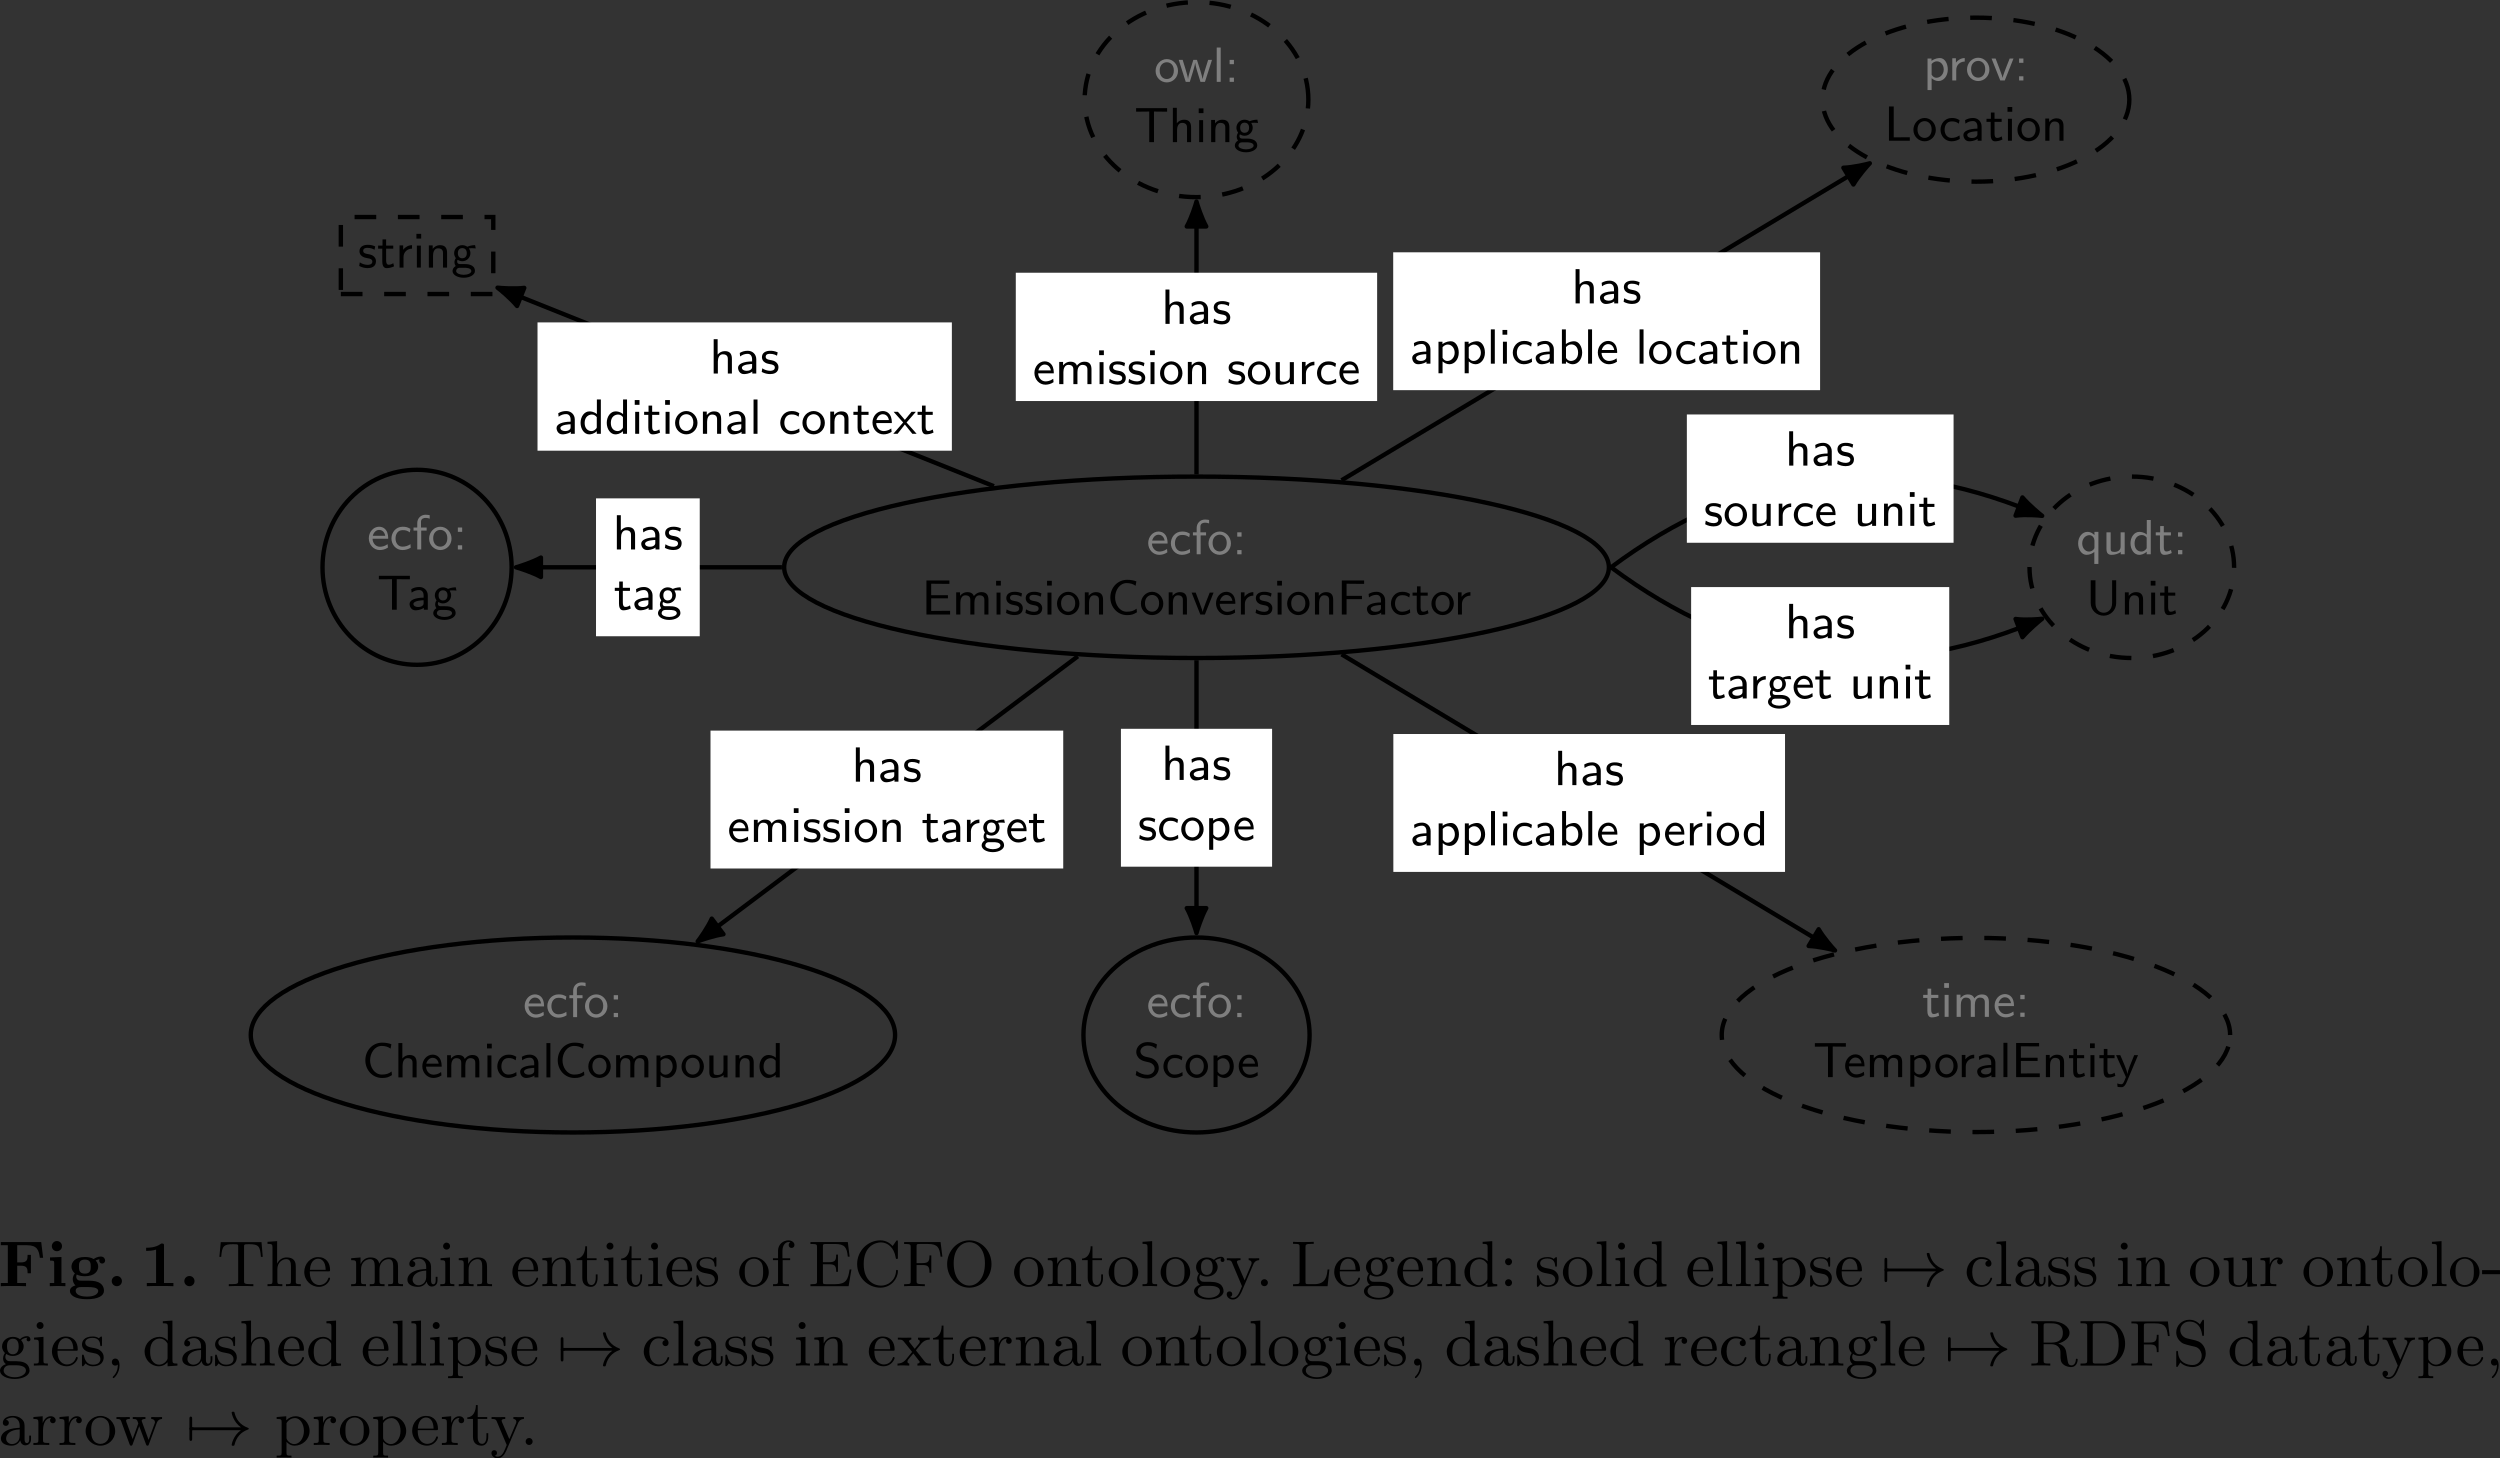 <?xml version="1.0" encoding="UTF-8"?>
<svg width="345.05pt" height="201.28pt" version="1.1" viewBox="0 0 345.05 201.28" xmlns="http://www.w3.org/2000/svg" xmlns:xlink="http://www.w3.org/1999/xlink">
 <rect x="0" y="0" width="345.05" height="201.28" fill="#333333" stroke="none"/>
 <defs>
  <g id="aq">
   <path d="m1.766-0.484c0-0.266-0.219-0.484-0.484-0.484-0.281 0-0.484 0.219-0.484 0.484s0.203 0.484 0.484 0.484c0.266 0 0.484-0.219 0.484-0.484z"/>
  </g>
  <g id="q">
   <path d="m3.062-0.641c0.047 0.375 0.312 0.688 0.703 0.688 0.219 0 0.781-0.125 0.781-0.844v-0.5h-0.25v0.484c0 0.109 0 0.547-0.328 0.547-0.312 0-0.312-0.422-0.312-0.562v-1.578c0-0.516 0-0.812-0.406-1.188-0.328-0.297-0.766-0.422-1.219-0.422-0.75 0-1.375 0.375-1.375 0.953 0 0.266 0.188 0.422 0.422 0.422s0.406-0.172 0.406-0.406c0-0.391-0.391-0.438-0.406-0.438 0.25-0.234 0.688-0.312 0.938-0.312 0.453 0 0.969 0.344 0.969 1.141v0.281c-0.484 0.031-1.156 0.062-1.75 0.359-0.656 0.312-0.844 0.781-0.844 1.141 0 0.734 0.859 0.969 1.469 0.969 0.734 0 1.078-0.484 1.203-0.734zm-0.078-0.625c0 0.875-0.672 1.141-1.062 1.141-0.422 0-0.812-0.312-0.812-0.75 0-0.594 0.5-1.219 1.875-1.281z"/>
  </g>
  <g id="w">
   <path d="m1.594-2.047c0-0.375 0.094-1.688 1.125-1.688-0.016 0.016-0.156 0.125-0.156 0.328 0 0.25 0.188 0.406 0.391 0.406 0.188 0 0.391-0.141 0.391-0.406 0-0.281-0.266-0.562-0.672-0.562-0.531 0-0.906 0.375-1.125 0.938v-0.938l-1.281 0.109v0.266c0.609 0 0.688 0.062 0.688 0.516v2.391c0 0.406-0.094 0.406-0.688 0.406v0.281c0.484-0.016 0.594-0.031 1.047-0.031 0.359 0 0.578 0.016 1.141 0.031v-0.281h-0.172c-0.656 0-0.688-0.094-0.688-0.422z"/>
  </g>
  <g id="j">
   <path d="m4.344-1.906c0-1.172-0.938-2.109-2.031-2.109-1.141 0-2.047 0.953-2.047 2.109 0 1.109 0.922 2 2.031 2 1.141 0 2.047-0.906 2.047-2zm-2.031 1.75c-0.453 0-0.828-0.219-1.031-0.562-0.234-0.391-0.25-0.859-0.25-1.266 0-0.344 0-0.844 0.219-1.219 0.281-0.453 0.719-0.594 1.047-0.594 0.516 0 0.875 0.297 1.062 0.594 0.203 0.375 0.203 0.828 0.203 1.219 0 0.328 0 0.844-0.219 1.234-0.25 0.422-0.656 0.594-1.031 0.594z"/>
  </g>
  <g id="p">
   <path d="m1.656-3.969-1.297 0.109v0.266c0.578 0 0.656 0.062 0.656 0.5v2.406c0 0.406-0.094 0.406-0.688 0.406v0.281c0.391-0.016 0.594-0.031 0.984-0.031 0.141 0 0.516 0 0.953 0.031v-0.281c-0.578 0-0.609-0.047-0.609-0.391zm0.016-1.562c0-0.266-0.203-0.484-0.484-0.484-0.266 0-0.484 0.234-0.484 0.484 0 0.266 0.219 0.484 0.484 0.484 0.281 0 0.484-0.203 0.484-0.484z"/>
  </g>
  <g id="al">
   <path d="m3.266-3.531c-0.188 0.047-0.375 0.172-0.375 0.422 0 0.234 0.188 0.422 0.422 0.422s0.422-0.156 0.422-0.438c0-0.547-0.625-0.891-1.422-0.891-1.141 0-2 0.953-2 2.078 0 1.156 0.922 2.031 1.984 2.031 1.25 0 1.531-1.078 1.531-1.156 0-0.109-0.094-0.109-0.125-0.109-0.094 0-0.094 0.016-0.156 0.172-0.203 0.609-0.703 0.844-1.156 0.844-0.578 0-1.312-0.469-1.312-1.797 0-1.391 0.719-1.812 1.25-1.812 0.125 0 0.609 0.016 0.938 0.234z"/>
  </g>
  <g id="g">
   <path d="m3.594-2.047c0.188 0 0.234 0 0.234-0.203 0-0.922-0.5-1.766-1.656-1.766-1.062 0-1.906 0.938-1.906 2.047 0 1.172 0.938 2.062 2.031 2.062s1.531-0.953 1.531-1.156c0-0.062-0.047-0.125-0.125-0.125-0.094 0-0.109 0.062-0.125 0.109-0.297 0.906-1.109 0.922-1.234 0.922-0.438 0-0.797-0.234-1-0.547-0.297-0.438-0.312-0.969-0.312-1.344zm-2.547-0.219c0.078-1.391 0.875-1.531 1.125-1.531 0.5 0 1.031 0.375 1.047 1.531z"/>
  </g>
  <g id="s">
   <path d="m2.922-3.594v-0.266h-1.312v-1.656h-0.25c0 0.75-0.312 1.672-1.188 1.703v0.219h0.781v2.484c0 1 0.719 1.203 1.203 1.203 0.594 0 0.906-0.562 0.906-1.203v-0.516h-0.25v0.484c0 0.672-0.281 0.984-0.594 0.984-0.609 0-0.609-0.781-0.609-0.953v-2.484z"/>
  </g>
  <g id="l">
   <path d="m1.656-6.219-1.328 0.094v0.281c0.609 0 0.688 0.062 0.688 0.5v4.656c0 0.406-0.094 0.406-0.688 0.406v0.281c0.422-0.016 0.594-0.031 1-0.031 0.422 0 0.578 0.016 1.016 0.031v-0.281c-0.594 0-0.688 0-0.688-0.406z"/>
  </g>
  <g id="bs">
   <path d="m6.141-6.078h-5.625l-0.188 2.031h0.25c0.125-1.484 0.312-1.75 1.656-1.75 0.172 0 0.422 0 0.516 0.016 0.172 0.047 0.172 0.125 0.172 0.359v4.703c0 0.312 0 0.438-0.938 0.438h-0.359v0.281c0.328-0.031 1.312-0.031 1.703-0.031s1.375 0 1.688 0.031v-0.281h-0.344c-0.938 0-0.938-0.125-0.938-0.438v-4.703c0-0.234 0-0.312 0.188-0.359 0.094-0.016 0.328-0.016 0.484-0.016 1.359 0 1.531 0.266 1.656 1.75h0.25z"/>
  </g>
  <g id="ak">
   <path d="m1.641-6.219-1.328 0.094v0.281c0.609 0 0.688 0.062 0.688 0.5v4.656c0 0.406-0.094 0.406-0.688 0.406v0.281c0.422-0.016 0.594-0.031 1.031-0.031 0.422 0 0.547 0.016 1.016 0.031v-0.281c-0.594 0-0.688 0-0.688-0.406v-1.641c0-0.953 0.672-1.406 1.234-1.406 0.531 0 0.641 0.438 0.641 0.969v2.078c0 0.406-0.094 0.406-0.688 0.406v0.281c0.422-0.016 0.594-0.031 1.031-0.031 0.422 0 0.547 0.016 1.016 0.031v-0.281c-0.453 0-0.688 0-0.688-0.281v-1.719c0-0.734 0-1-0.25-1.312-0.203-0.25-0.547-0.375-1-0.375-0.594 0-1.047 0.312-1.312 0.828h-0.016z"/>
  </g>
  <g id="br">
   <path d="m1.672-2.328c0-0.969 0.703-1.406 1.234-1.406 0.5 0 0.656 0.344 0.656 0.969v2.078c0 0.406-0.094 0.406-0.688 0.406v0.281c0.422-0.016 0.594-0.031 1.016-0.031 0.438 0 0.547 0.016 1.031 0.031v-0.281c-0.594 0-0.703 0-0.703-0.406v-1.641c0-0.969 0.703-1.406 1.25-1.406 0.484 0 0.641 0.344 0.641 0.969v2.078c0 0.406-0.094 0.406-0.688 0.406v0.281c0.422-0.016 0.594-0.031 1.031-0.031 0.422 0 0.547 0.016 1.016 0.031v-0.281c-0.453 0-0.672 0-0.688-0.281v-1.719c0-0.781 0-1.031-0.297-1.359-0.188-0.219-0.547-0.328-0.953-0.328-0.656 0-1.094 0.375-1.344 0.859-0.109-0.531-0.469-0.859-1.219-0.859-0.719 0-1.156 0.469-1.344 0.891h-0.016v-0.891l-1.297 0.109v0.266c0.609 0 0.688 0.062 0.688 0.516v2.391c0 0.406-0.094 0.406-0.688 0.406v0.281c0.422-0.016 0.594-0.031 1.031-0.031 0.422 0 0.547 0.016 1.016 0.031v-0.281c-0.594 0-0.688 0-0.688-0.406z"/>
  </g>
  <g id="r">
   <path d="m1.672-2.328c0-0.953 0.672-1.406 1.234-1.406 0.531 0 0.641 0.438 0.641 0.969v2.078c0 0.406-0.094 0.406-0.688 0.406v0.281c0.422-0.016 0.594-0.031 1.031-0.031 0.422 0 0.547 0.016 1.016 0.031v-0.281c-0.453 0-0.688 0-0.688-0.281v-1.719c0-0.734 0-1-0.25-1.312-0.203-0.25-0.547-0.375-1-0.375-0.828 0-1.219 0.625-1.344 0.875h-0.016v-0.875l-1.297 0.109v0.266c0.609 0 0.688 0.062 0.688 0.516v2.391c0 0.406-0.094 0.406-0.688 0.406v0.281c0.422-0.016 0.594-0.031 1.031-0.031 0.422 0 0.547 0.016 1.016 0.031v-0.281c-0.594 0-0.688 0-0.688-0.406z"/>
  </g>
  <g id="k">
   <path d="m3.078-3.781c0-0.156 0-0.234-0.094-0.234-0.047 0-0.062 0-0.188 0.109-0.016 0.016-0.094 0.094-0.156 0.141-0.266-0.203-0.547-0.25-0.859-0.25-1.188 0-1.469 0.656-1.469 1.109 0 0.281 0.125 0.516 0.328 0.719 0.297 0.281 0.641 0.344 1.094 0.422 0.469 0.094 0.609 0.109 0.812 0.266 0.094 0.078 0.312 0.25 0.312 0.578 0 0.797-0.906 0.797-1.031 0.797-0.906 0-1.141-0.766-1.25-1.25-0.031-0.094-0.047-0.141-0.141-0.141-0.125 0-0.125 0.078-0.125 0.234v1.141c0 0.156 0 0.234 0.094 0.234 0.062 0 0.062 0 0.234-0.172 0.031-0.062 0.125-0.172 0.172-0.219 0.375 0.375 0.797 0.391 1.016 0.391 1.109 0 1.484-0.641 1.484-1.234 0-0.406-0.172-0.656-0.375-0.859-0.297-0.297-0.625-0.359-1.281-0.484-0.234-0.047-0.891-0.156-0.891-0.672 0-0.281 0.203-0.672 1.016-0.672 0.969 0 1.031 0.75 1.047 0.969 0.016 0.109 0.016 0.172 0.125 0.172 0.125 0 0.125-0.062 0.125-0.234z"/>
  </g>
  <g id="bq">
   <path d="m2.688-3.594v-0.266h-1.062v-1.016c0-0.812 0.438-1.219 0.828-1.219 0.078 0 0.172 0.016 0.266 0.047-0.094 0.031-0.234 0.141-0.234 0.375s0.172 0.391 0.391 0.391c0.25 0 0.406-0.172 0.406-0.406 0-0.344-0.344-0.641-0.828-0.641-0.703 0-1.438 0.531-1.438 1.438v1.031h-0.703v0.266h0.703v2.906c0 0.406-0.094 0.406-0.688 0.406v0.281c0.469-0.016 0.594-0.031 1.047-0.031 0.359 0 0.578 0.016 1.141 0.031v-0.281h-0.188c-0.656 0-0.672-0.094-0.672-0.422v-2.891z"/>
  </g>
  <g id="bp">
   <path d="m5.5-6.094h-5.156v0.266h0.203c0.688 0 0.703 0.109 0.703 0.438v4.688c0 0.328-0.016 0.422-0.703 0.422h-0.203v0.281h5.266l0.391-2.312h-0.25c-0.219 1.391-0.453 2.031-1.984 2.031h-1.266c-0.422 0-0.438-0.062-0.438-0.359v-2.391h0.828c0.891 0 1 0.281 1 1.047h0.25v-2.375h-0.25c0 0.766-0.109 1.047-1 1.047h-0.828v-2.141c0-0.312 0.016-0.375 0.438-0.375h1.203c1.406 0 1.656 0.484 1.797 1.75h0.25z"/>
  </g>
  <g id="bo">
   <path d="m5.422-5.547c-0.281-0.281-0.797-0.781-1.703-0.781-1.734 0-3.203 1.453-3.203 3.266 0 1.844 1.484 3.266 3.203 3.266 1.484 0 2.422-1.234 2.422-2.281 0-0.094 0-0.172-0.125-0.172s-0.125 0.062-0.125 0.141c-0.078 1.359-1.156 2.031-2.078 2.031-0.766 0-2.391-0.484-2.391-2.984s1.641-2.984 2.375-2.984c0.891 0 1.828 0.672 2.047 2.125 0.016 0.125 0.031 0.156 0.141 0.156 0.156 0 0.156-0.031 0.156-0.219v-2.109c0-0.156 0-0.234-0.109-0.234-0.062 0-0.094 0.031-0.141 0.109z"/>
  </g>
  <g id="ar">
   <path d="m5.375-6.094h-5.031v0.266h0.203c0.688 0 0.703 0.109 0.703 0.438v4.688c0 0.328-0.016 0.422-0.703 0.422h-0.203v0.281c0.406-0.031 0.953-0.031 1.375-0.031 0.359 0 1.172 0 1.484 0.031v-0.281h-0.281c-0.828 0-0.859-0.109-0.859-0.438v-2.203h0.812c0.859 0 0.969 0.297 0.969 1.062h0.25v-2.391h-0.25c0 0.766-0.109 1.062-0.969 1.062h-0.812v-2.266c0-0.312 0.016-0.375 0.438-0.375h1.125c1.375 0 1.609 0.516 1.75 1.75h0.25z"/>
  </g>
  <g id="bn">
   <path d="m6.641-3.047c0-1.828-1.391-3.281-3.062-3.281s-3.062 1.469-3.062 3.281c0 1.828 1.391 3.25 3.062 3.25s3.062-1.422 3.062-3.25zm-3.062 2.969c-0.906 0-2.156-0.781-2.156-3.094 0-2.188 1.281-2.906 2.156-2.906s2.156 0.719 2.156 2.906c0 2.312-1.25 3.094-2.156 3.094z"/>
  </g>
  <g id="ac">
   <path d="m1.125-1.609c0.219 0.141 0.5 0.281 0.906 0.281 0.859 0 1.5-0.609 1.5-1.312 0-0.438-0.25-0.75-0.359-0.875 0.359-0.328 0.781-0.328 0.875-0.328-0.031 0.031-0.109 0.078-0.109 0.234 0 0.109 0.062 0.266 0.266 0.266 0.125 0 0.266-0.078 0.266-0.266 0-0.172-0.125-0.453-0.484-0.453-0.25 0-0.656 0.094-0.969 0.422-0.25-0.203-0.594-0.328-0.969-0.328-0.859 0-1.5 0.609-1.5 1.328 0 0.453 0.266 0.781 0.406 0.906-0.016 0.016-0.266 0.328-0.266 0.75 0 0.297 0.141 0.625 0.391 0.781-0.453 0.156-0.812 0.484-0.812 0.906 0 0.641 0.875 1.141 2.031 1.141 1.109 0 2.047-0.469 2.047-1.156 0-0.375-0.172-0.766-0.5-0.984-0.5-0.312-1.031-0.312-1.875-0.312-0.188 0-0.469 0-0.547-0.016-0.25-0.062-0.422-0.297-0.422-0.578 0-0.156 0.047-0.281 0.125-0.406zm0.906 0.047c-0.797 0-0.797-0.891-0.797-1.078 0-0.25 0.016-0.547 0.172-0.766 0.141-0.188 0.375-0.312 0.625-0.312 0.812 0 0.812 0.859 0.812 1.078 0 0.203 0 1.078-0.812 1.078zm0.422 1.516c0.281 0 1.391 0.016 1.391 0.734 0 0.516-0.703 0.922-1.531 0.922-0.891 0-1.547-0.422-1.547-0.922 0-0.141 0.094-0.734 0.859-0.734z"/>
  </g>
  <g id="aj">
   <path d="m1.625-3.172c-0.047-0.125-0.047-0.172-0.047-0.188 0-0.234 0.312-0.234 0.5-0.234v-0.266c-0.453 0.016-0.625 0.016-1 0.016-0.031 0-0.547 0-0.891-0.016v0.266c0.406 0 0.578 0.031 0.688 0.266l1.406 3.328-0.219 0.531c-0.203 0.469-0.453 1.078-1.047 1.078-0.219 0-0.375-0.109-0.391-0.125 0.062-0.016 0.312-0.078 0.312-0.391 0-0.234-0.172-0.375-0.375-0.375-0.219 0-0.391 0.141-0.391 0.391 0 0.391 0.391 0.734 0.844 0.734 0.594 0 0.969-0.531 1.188-1.016l1.625-3.797c0.094-0.234 0.266-0.594 0.828-0.625v-0.266c-0.281 0.016-0.562 0.016-0.672 0.016-0.25 0-0.531 0-0.781-0.016v0.266c0.406 0.031 0.406 0.344 0.406 0.391 0 0.094-0.031 0.188-0.062 0.25l-0.906 2.141z"/>
  </g>
  <g id="bm">
   <path d="m5.359-2.312h-0.25c-0.094 0.906-0.219 2.031-1.828 2.031h-0.781c-0.422 0-0.438-0.062-0.438-0.359v-4.766c0-0.328 0.031-0.438 0.859-0.438h0.281v-0.281c-0.312 0.031-1.125 0.031-1.484 0.031-0.422 0-0.969 0-1.375-0.031v0.281h0.203c0.688 0 0.703 0.094 0.703 0.422v4.719c0 0.328-0.016 0.422-0.703 0.422h-0.203v0.281h4.766z"/>
  </g>
  <g id="x">
   <path d="m3.484-1.078c0 0.156 0 0.188-0.125 0.375-0.281 0.406-0.703 0.578-1.047 0.578-0.391 0-0.75-0.219-0.984-0.594-0.234-0.391-0.25-0.906-0.25-1.203 0-0.422 0.047-0.891 0.281-1.25 0.203-0.297 0.562-0.562 1.047-0.562 0.375 0 0.734 0.188 0.969 0.531 0.109 0.141 0.109 0.141 0.109 0.312zm0.031-2.359c-0.047-0.047-0.453-0.531-1.141-0.531-1.109 0-2.062 0.891-2.062 2.047 0 1.109 0.891 2.016 1.953 2.016 0.656 0 1.062-0.375 1.219-0.562v0.562l1.359-0.094v-0.281c-0.609 0-0.688-0.062-0.688-0.5v-5.438l-1.328 0.094v0.281c0.609 0 0.688 0.062 0.688 0.5z"/>
  </g>
  <g id="bl">
   <path d="m1.766-3.375c0-0.281-0.219-0.484-0.484-0.484-0.281 0-0.484 0.203-0.484 0.484 0 0.25 0.203 0.484 0.484 0.484 0.266 0 0.484-0.234 0.484-0.484zm0 2.891c0-0.266-0.219-0.484-0.484-0.484-0.281 0-0.484 0.219-0.484 0.484s0.203 0.484 0.484 0.484c0.266 0 0.484-0.219 0.484-0.484z"/>
  </g>
  <g id="ab">
   <path d="m1.625-3.016c0.297-0.516 0.797-0.703 1.172-0.703 0.703 0 1.234 0.812 1.234 1.781 0 1.016-0.609 1.812-1.328 1.812-0.406 0-0.75-0.234-0.969-0.547-0.109-0.188-0.109-0.203-0.109-0.375zm0 2.578c0.234 0.234 0.531 0.531 1.125 0.531 1.078 0 2.062-0.859 2.062-2.031 0-1.125-0.891-2.031-1.938-2.031-0.484 0-0.938 0.203-1.281 0.562v-0.562l-1.328 0.109v0.266c0.641 0 0.688 0.062 0.688 0.453v4.188c0 0.422-0.094 0.422-0.688 0.422v0.266c0.422-0.016 0.594-0.016 1.031-0.016 0.422 0 0.547 0 1.016 0.016v-0.266c-0.594 0-0.688 0-0.688-0.422z"/>
  </g>
  <g id="bk">
   <path d="m3.547-1.5c0 0.797-0.438 1.375-1.094 1.375-0.734 0-0.781-0.391-0.781-0.875v-2.969l-1.359 0.109v0.266c0.688 0 0.688 0.031 0.688 0.828v1.344c0 0.594 0 0.969 0.422 1.281 0.25 0.172 0.625 0.234 0.984 0.234 0.469 0 0.906-0.203 1.156-0.734h0.016v0.734l1.328-0.094v-0.281c-0.609 0-0.688-0.062-0.688-0.5v-3.188l-1.359 0.109v0.266c0.609 0 0.688 0.062 0.688 0.516z"/>
  </g>
  <g id="bj">
   <path d="m2.562-1.656v-0.562h-2.469v0.562z"/>
  </g>
  <g id="ai">
   <path d="m1.625-0.141c0 0.297 0 1.031-0.672 1.672-0.031 0.047-0.031 0.078-0.031 0.094 0 0.047 0.047 0.109 0.109 0.109 0.094 0 0.828-0.688 0.828-1.75 0-0.625-0.234-0.953-0.578-0.953-0.328 0-0.484 0.25-0.484 0.484 0 0.25 0.156 0.484 0.484 0.484 0.219 0 0.344-0.141 0.344-0.141z"/>
  </g>
  <g id="bi">
   <path d="m2.734-2.016c-0.062-0.078-0.062-0.094-0.062-0.094 0-0.031 0.703-0.875 0.766-0.953 0.281-0.297 0.594-0.516 1.141-0.531v-0.266c-0.266 0.016-0.5 0.016-0.766 0.016-0.344 0-0.5 0-0.859-0.016v0.266c0.125 0.031 0.25 0.094 0.25 0.281 0 0.141-0.078 0.234-0.125 0.297l-0.578 0.703-0.703-0.891c-0.062-0.078-0.078-0.094-0.078-0.156 0-0.109 0.109-0.219 0.312-0.234v-0.266c-0.344 0.016-0.578 0.016-0.984 0.016-0.016 0-0.531 0-0.875-0.016v0.266c0.625 0 0.641 0.031 1.047 0.547l0.922 1.156c-0.188 0.234-0.672 0.828-0.859 1.062-0.453 0.531-0.969 0.547-1.156 0.547v0.281c0.266-0.031 0.5-0.031 0.766-0.031 0.281 0 0.578 0.016 0.859 0.031v-0.281c-0.219-0.031-0.25-0.172-0.25-0.266 0-0.031 0-0.156 0.125-0.312 0.219-0.281 0.453-0.547 0.688-0.812l0.703 0.906c0.172 0.188 0.172 0.203 0.172 0.266 0 0.094-0.094 0.219-0.312 0.219v0.281c0.375-0.016 0.594-0.031 0.984-0.031 0.016 0 0.531 0 0.875 0.031v-0.281c-0.359 0-0.625 0-0.828-0.25z"/>
  </g>
  <g id="bh">
   <path d="m2.047-3.172v-2.312c0-0.234 0.031-0.312 0.203-0.344 0.078-0.016 0.359-0.016 0.547-0.016 0.766 0 1.906 0 1.906 1.328 0 0.781-0.391 1.344-1.609 1.344zm2.031 0.125c0.844-0.234 1.547-0.766 1.547-1.469 0-0.891-1.094-1.609-2.406-1.609h-2.859v0.281h0.203c0.688 0 0.719 0.094 0.719 0.422v4.719c0 0.328-0.031 0.422-0.719 0.422h-0.203v0.281c0.422-0.031 0.875-0.031 1.297-0.031 0.438 0 0.875 0 1.312 0.031v-0.281h-0.203c-0.688 0-0.719-0.094-0.719-0.422v-2.25h1.078c0.656 0 0.938 0.344 0.969 0.375 0.281 0.328 0.281 0.469 0.281 1.109 0 0.594 0 1 0.422 1.328 0.422 0.344 0.969 0.344 1.062 0.344 0.75 0 0.891-0.781 0.891-1 0-0.062 0-0.156-0.125-0.156s-0.125 0.078-0.125 0.141c-0.047 0.578-0.328 0.781-0.609 0.781s-0.391-0.172-0.453-0.328c-0.078-0.203-0.156-0.812-0.219-1.203-0.078-0.562-0.156-1.156-1.141-1.484z"/>
  </g>
  <g id="bg">
   <path d="m0.562-5.844c0.688 0 0.719 0.094 0.719 0.422v4.719c0 0.328-0.031 0.422-0.719 0.422h-0.203v0.281h3.328c1.562 0 2.828-1.328 2.828-3.016 0-1.703-1.234-3.109-2.828-3.109h-3.328v0.281zm1.938 5.562c-0.422 0-0.453-0.062-0.453-0.359v-4.844c0-0.297 0.031-0.359 0.453-0.359h0.953c0.875 0 1.406 0.453 1.656 0.781 0.391 0.516 0.516 1.156 0.516 2.047 0 0.375 0 1.312-0.484 1.938-0.469 0.609-1.109 0.797-1.672 0.797z"/>
  </g>
  <g id="bf">
   <path d="m2.031-3.75c-0.719-0.172-0.953-0.75-0.953-1.141 0-0.609 0.484-1.188 1.25-1.188 1.156 0 1.625 0.875 1.75 1.766 0.016 0.172 0.031 0.219 0.141 0.219 0.125 0 0.125-0.062 0.125-0.25v-1.734c0-0.172 0-0.25-0.109-0.25-0.062 0-0.078 0.016-0.141 0.125-0.109 0.156-0.016 0.047-0.312 0.516-0.156-0.188-0.625-0.641-1.469-0.641-1.047 0-1.797 0.828-1.797 1.734 0 0.703 0.422 1.125 0.469 1.172 0.391 0.406 0.562 0.438 1.625 0.703 0.734 0.156 0.812 0.188 1.109 0.484 0 0.016 0.312 0.344 0.312 0.875 0 0.609-0.438 1.281-1.266 1.281-0.688 0-1.938-0.297-2-1.766-0.016-0.141-0.016-0.188-0.125-0.188-0.125 0-0.125 0.062-0.125 0.25v1.734c0 0.172 0 0.25 0.109 0.25 0.062 0 0.062-0.016 0.125-0.125 0.125-0.156 0.031-0.047 0.328-0.516 0.547 0.547 1.266 0.641 1.703 0.641 1.094 0 1.812-0.906 1.812-1.859 0-0.516-0.188-0.906-0.391-1.172-0.391-0.5-0.797-0.594-1.375-0.734z"/>
  </g>
  <g id="be">
   <path d="m5.719-3c0.188-0.547 0.562-0.578 0.75-0.594v-0.266c-0.359 0.016-0.375 0.016-0.672 0.016-0.344 0-0.469 0-0.828-0.016v0.266c0.391 0.016 0.516 0.25 0.516 0.438 0 0.094-0.016 0.141-0.047 0.203l-0.828 2.25-0.906-2.469c-0.047-0.109-0.047-0.141-0.047-0.172 0-0.219 0.281-0.25 0.516-0.25v-0.266c-0.406 0.016-0.781 0.016-0.922 0.016-0.281 0-0.547 0-0.828-0.016v0.266c0.281 0 0.469 0.016 0.562 0.141 0.078 0.094 0.203 0.453 0.203 0.484 0 0.016-0.047 0.109-0.047 0.125l-0.734 2.016-0.859-2.328c-0.047-0.141-0.047-0.156-0.047-0.188 0-0.25 0.344-0.25 0.516-0.25v-0.266c-0.406 0.016-0.609 0.016-0.969 0.016-0.297 0-0.562 0-0.875-0.016v0.266c0.438 0 0.547 0.031 0.656 0.328l1.156 3.172c0.047 0.109 0.078 0.188 0.219 0.188 0.125 0 0.172-0.094 0.203-0.188l0.906-2.5 0.938 2.5c0.031 0.094 0.062 0.188 0.203 0.188 0.125 0 0.156-0.078 0.188-0.172z"/>
  </g>
  <g id="e">
   <path d="m2.906-1.484c0-0.219 0-0.734-0.266-1.141-0.297-0.438-0.719-0.516-0.984-0.516-0.797 0-1.422 0.734-1.422 1.594 0 0.906 0.672 1.625 1.516 1.625 0.328 0 0.734-0.078 1.125-0.344l-0.047-0.469c-0.422 0.312-0.828 0.359-1.062 0.359-0.562 0-1-0.484-1.016-1.109zm-2.125-0.406c0.109-0.438 0.438-0.812 0.875-0.812 0.25 0 0.719 0.125 0.844 0.812z"/>
  </g>
  <g id="i">
   <path d="m2.875-0.734c-0.328 0.219-0.688 0.344-1.109 0.344-0.578 0-0.953-0.484-0.953-1.125 0-0.531 0.25-1.156 0.984-1.156 0.438 0 0.656 0.078 0.984 0.312l0.094-0.484c-0.375-0.219-0.594-0.297-1.078-0.297-0.969 0-1.547 0.812-1.547 1.625 0 0.844 0.625 1.594 1.516 1.594 0.469 0 0.844-0.141 1.141-0.328z"/>
  </g>
  <g id="af">
   <path d="m1.25-2.609h0.75v-0.422h-0.781v-0.781c0-0.5 0.453-0.547 0.641-0.547 0.062 0 0.281 0 0.562 0.109v-0.484c-0.078-0.016-0.297-0.062-0.562-0.062-0.656 0-1.156 0.484-1.156 1.172v0.594h-0.516v0.422h0.516v2.609h0.547z"/>
  </g>
  <g id="a">
   <path d="m3.297-1.5c0-0.891-0.688-1.641-1.547-1.641-0.844 0-1.547 0.734-1.547 1.641s0.719 1.578 1.547 1.578c0.844 0 1.547-0.688 1.547-1.578zm-1.547 1.109c-0.531 0-0.984-0.406-0.984-1.172 0-0.797 0.516-1.141 0.984-1.141 0.484 0 0.969 0.359 0.969 1.141s-0.469 1.172-0.969 1.172z"/>
  </g>
  <g id="u">
   <path d="m1.266-3.031h-0.594v0.594h0.594zm-0.594 2.453v0.578h0.594v-0.578z"/>
  </g>
  <g id="an">
   <path d="m3.609-2.234v-0.438h-2.312v-1.578h0.266c0.547 0 1.109 0.016 1.656 0.016h0.594v-0.469h-3.172v4.703h3.266v-0.516h-0.688c-0.641 0-1.281 0.016-1.922 0.016v-1.734z"/>
  </g>
  <g id="v">
   <path d="m5-2.016c0-0.516-0.141-1.078-0.953-1.078-0.578 0-0.906 0.344-1.062 0.547-0.047-0.125-0.188-0.547-0.891-0.547-0.531 0-0.859 0.312-1.016 0.516v-0.484h-0.531v3.062h0.578v-1.656c0-0.453 0.172-1 0.688-1 0.688 0 0.688 0.484 0.688 0.688v1.969h0.562v-1.656c0-0.453 0.172-1 0.688-1 0.688 0 0.688 0.484 0.688 0.688v1.969h0.562z"/>
  </g>
  <g id="c">
   <path d="m1.156-4.656h-0.656v0.656h0.656zm-0.047 1.625h-0.547v3.031h0.547z"/>
  </g>
  <g id="d">
   <path d="m2.406-2.922c-0.422-0.188-0.734-0.219-1.016-0.219-0.156 0-1.156 0-1.156 0.906 0 0.312 0.188 0.531 0.266 0.594 0.266 0.234 0.438 0.266 0.906 0.359 0.219 0.031 0.609 0.109 0.609 0.453 0 0.453-0.562 0.453-0.641 0.453-0.406 0-0.797-0.141-1.094-0.344l-0.078 0.5c0.406 0.219 0.812 0.297 1.172 0.297 0.438 0 1.141-0.141 1.141-0.953 0-0.25-0.094-0.484-0.328-0.688-0.234-0.188-0.438-0.234-0.859-0.312-0.25-0.047-0.578-0.109-0.578-0.438 0-0.406 0.469-0.406 0.578-0.406 0.5 0 0.797 0.156 0.984 0.266z"/>
  </g>
  <g id="h">
   <path d="m3.062-2.016c0-0.516-0.141-1.078-0.969-1.078-0.531 0-0.859 0.312-1.016 0.516v-0.484h-0.531v3.062h0.578v-1.656c0-0.453 0.172-1 0.688-1 0.688 0 0.688 0.484 0.688 0.688v1.969h0.562z"/>
  </g>
  <g id="ah">
   <path d="m4.078-0.812c-0.406 0.312-0.781 0.422-1.359 0.422-1.016 0-1.609-1.047-1.609-1.953 0-1.016 0.625-2 1.609-2 0.469 0 0.891 0.125 1.219 0.375l0.109-0.609c-0.359-0.141-0.797-0.219-1.266-0.219-1.344 0-2.328 1.094-2.328 2.438 0 1.297 0.953 2.438 2.312 2.438 0.641 0 0.891-0.109 1.359-0.391z"/>
  </g>
  <g id="ap">
   <path d="m3.125-3.031h-0.531l-0.547 1.391c-0.125 0.359-0.391 1.016-0.422 1.266h-0.016c-0.016-0.109-0.031-0.25-0.406-1.219-0.203-0.562-0.531-1.391-0.547-1.438h-0.562l1.203 3.031h0.625z"/>
  </g>
  <g id="o">
   <path d="m1.109-1.453c0-0.719 0.562-1.156 1.172-1.156v-0.484c-0.484 0-0.938 0.25-1.219 0.641v-0.609h-0.5v3.062h0.547z"/>
  </g>
  <g id="bd">
   <path d="m3.422-2.125v-0.453h-2.125v-1.672h0.234c0.547 0 1.078 0.016 1.609 0.016h0.578v-0.469h-3.078v4.703h0.656v-2.125z"/>
  </g>
  <g id="b">
   <path d="m2.812-1.969c0-0.672-0.5-1.172-1.172-1.172-0.453 0-0.781 0.109-1.109 0.297l0.047 0.484c0.344-0.25 0.672-0.359 1.047-0.359 0.391 0 0.609 0.312 0.609 0.75v0.297c-1.172 0.016-1.938 0.328-1.938 0.875 0 0.328 0.219 0.875 0.812 0.875 0.125 0 0.719-0.016 1.156-0.344v0.266h0.547zm-0.578 1.016c0 0.141 0 0.312-0.234 0.453-0.172 0.109-0.406 0.125-0.531 0.125-0.344 0-0.641-0.156-0.641-0.422 0-0.484 1.328-0.516 1.406-0.516z"/>
  </g>
  <g id="f">
   <path d="m1.234-2.609h0.984v-0.422h-0.984v-0.859h-0.5v0.859h-0.609v0.422h0.578v1.75c0 0.406 0.094 0.938 0.594 0.938 0.297 0 0.656-0.062 1.031-0.25l-0.109-0.438c-0.188 0.141-0.422 0.219-0.625 0.219-0.266 0-0.359-0.234-0.359-0.594z"/>
  </g>
  <g id="m">
   <path d="m3.062-2.016c0-0.516-0.141-1.078-0.969-1.078-0.391 0-0.75 0.172-1 0.484v-2.125h-0.547v4.734h0.578v-1.656c0-0.453 0.172-1 0.688-1 0.688 0 0.688 0.484 0.688 0.688v1.969h0.562z"/>
  </g>
  <g id="t">
   <path d="m1.109-4.734h-0.547v4.734h0.547z"/>
  </g>
  <g id="n">
   <path d="m1.125-0.312c0.266 0.234 0.594 0.391 0.953 0.391 0.688 0 1.281-0.672 1.281-1.594 0-0.828-0.422-1.578-1.078-1.578-0.203 0-0.703 0.031-1.172 0.391v-0.328h-0.547v4.359h0.562zm0-1.953c0.094-0.125 0.344-0.375 0.734-0.375 0.516 0 0.938 0.484 0.938 1.125 0 0.656-0.469 1.141-1 1.141-0.219 0-0.469-0.078-0.672-0.422z"/>
  </g>
  <g id="z">
   <path d="m3.062-3.031h-0.562v1.969c0 0.547-0.438 0.734-0.844 0.734-0.484 0-0.531-0.156-0.531-0.453v-2.25h-0.578v2.281c0 0.594 0.234 0.828 0.719 0.828 0.391 0 0.922-0.125 1.25-0.406v0.328h0.547z"/>
  </g>
  <g id="aa">
   <path d="m3.047-4.734h-0.547v2.016c-0.375-0.328-0.812-0.375-1.031-0.375-0.688 0-1.219 0.703-1.219 1.578s0.516 1.594 1.188 1.594c0.203 0 0.641-0.047 1.047-0.438v0.359h0.562zm-0.562 3.781c0 0.125 0 0.141-0.078 0.234-0.188 0.234-0.422 0.344-0.656 0.344-0.453 0-0.938-0.312-0.938-1.125 0-0.875 0.578-1.156 1-1.156 0.312 0 0.531 0.172 0.672 0.359z"/>
  </g>
  <g id="y">
   <path d="m3.312-3.094c-0.125 0-0.578 0-1.078 0.219-0.109-0.078-0.359-0.219-0.688-0.219-0.625 0-1.125 0.5-1.125 1.109 0 0.172 0.047 0.422 0.234 0.688-0.125 0.172-0.188 0.375-0.188 0.562s0.062 0.375 0.172 0.516c-0.359 0.219-0.438 0.516-0.438 0.703 0 0.5 0.656 0.922 1.547 0.922 0.875 0 1.547-0.422 1.547-0.922 0-0.953-1.125-0.969-1.438-0.969h-0.625c-0.078 0-0.391 0-0.391-0.359 0-0.125 0.031-0.172 0.062-0.219 0.188 0.109 0.422 0.188 0.641 0.188 0.641 0 1.125-0.516 1.125-1.109 0-0.234-0.062-0.422-0.172-0.609-0.031-0.031-0.031-0.031-0.031-0.047 0-0.031 0.344-0.031 0.422-0.031 0.062 0 0.312 0 0.516 0.031zm-1.766 1.812c-0.312 0-0.609-0.203-0.609-0.703 0-0.547 0.344-0.703 0.609-0.703 0.312 0 0.625 0.188 0.625 0.703 0 0.547-0.344 0.703-0.625 0.703zm0.312 1.312c0.156 0 0.938 0 0.938 0.453 0 0.297-0.5 0.516-1.047 0.516-0.531 0-1.047-0.203-1.047-0.516 0-0.016 0-0.453 0.516-0.453z"/>
  </g>
  <g id="bc">
   <path d="m1.297-4.734h-0.656v4.734h2.875v-0.484h-0.297c-0.562 0-1.109 0.016-1.656 0.016h-0.266z"/>
  </g>
  <g id="bb">
   <path d="m1.656-2.859c-0.344-0.078-0.688-0.359-0.688-0.75s0.375-0.781 1-0.781c0.484 0 0.828 0.141 1.172 0.438l0.109-0.594c-0.328-0.172-0.656-0.328-1.281-0.328-0.969 0-1.578 0.672-1.578 1.359 0 0.156 0.031 0.438 0.266 0.75 0.312 0.406 0.75 0.516 1.031 0.578 0.094 0.031 0.516 0.125 0.578 0.141 0.312 0.094 0.656 0.391 0.656 0.828s-0.391 0.859-1 0.859c-0.547 0-1.062-0.203-1.5-0.547l-0.109 0.594c0.672 0.406 1.281 0.469 1.609 0.469 0.938 0 1.578-0.703 1.578-1.453 0-0.781-0.641-1.281-1.156-1.406z"/>
  </g>
  <g id="ag">
   <path d="m2.719-4.219c0.469 0 0.938 0.016 1.391 0.016h0.422v-0.484h-4.281v0.484h0.422c0.453 0 0.922-0.016 1.391-0.016v4.219h0.656z"/>
  </g>
  <g id="ba">
   <path d="m3.047-3.094h-0.547v0.453c-0.125-0.125-0.422-0.453-0.969-0.453-0.688 0-1.281 0.672-1.281 1.594 0 0.844 0.484 1.578 1.156 1.578 0.453 0 0.844-0.203 1.078-0.406v1.656h0.562zm-0.547 2.141c0 0.094 0 0.203-0.234 0.391-0.141 0.125-0.328 0.188-0.516 0.188-0.516 0-0.938-0.5-0.938-1.125 0-0.688 0.484-1.141 1-1.141 0.453 0 0.688 0.453 0.688 0.734z"/>
  </g>
  <g id="az">
   <path d="m4.156-4.734h-0.562v3.141c0 0.922-0.594 1.344-1.156 1.344-0.578 0-1.141-0.422-1.141-1.328v-3.156h-0.656v3.141c0 1.016 0.844 1.75 1.781 1.75s1.734-0.75 1.734-1.75z"/>
  </g>
  <g id="ay">
   <path d="m3.125-3.031h-0.531c-0.516 1.25-0.891 2.156-0.938 2.625-0.016-0.312-0.297-1.016-0.375-1.203-0.281-0.703-0.406-0.938-0.609-1.422h-0.578l1.359 3.031-0.25 0.609c-0.172 0.375-0.297 0.375-0.406 0.375s-0.344-0.031-0.547-0.109l0.047 0.469c0.016 0 0.266 0.047 0.5 0.047 0.188 0 0.484 0 0.812-0.812z"/>
  </g>
  <g id="ax">
   <path d="m4.688-3.031h-0.531c-0.156 0.5-0.719 2.234-0.766 2.656-0.047-0.297-0.188-0.75-0.297-1.141l-0.484-1.516h-0.5c-0.219 0.672-0.703 2.203-0.719 2.625h-0.016c-0.016-0.25-0.203-0.875-0.328-1.297l-0.406-1.328h-0.547l0.969 3.031h0.562c0.109-0.375 0.359-1.156 0.406-1.312 0.141-0.484 0.312-1.031 0.328-1.328 0.016 0.141 0.078 0.406 0.094 0.469 0.078 0.297 0.078 0.312 0.125 0.484l0.516 1.688h0.625z"/>
  </g>
  <g id="ao">
   <path d="m1.109-4.734h-0.547v4.734h0.562v-0.312c0.094 0.094 0.438 0.391 0.953 0.391 0.703 0 1.281-0.688 1.281-1.594 0-0.828-0.438-1.578-1.109-1.578-0.188 0-0.672 0.031-1.141 0.391zm0.016 2.453c0.109-0.141 0.359-0.375 0.734-0.375 0.422 0 0.938 0.281 0.938 1.141 0 0.875-0.578 1.141-1 1.141-0.438 0-0.625-0.359-0.672-0.422z"/>
  </g>
  <g id="aw">
   <path d="m1.828-1.562 1.281-1.469h-0.594l-0.922 1.109-0.953-1.109h-0.594l1.312 1.469-1.359 1.562h0.594l1-1.281 1.031 1.281h0.594z"/>
  </g>
  <g id="av">
   <path d="m5.953-6.094h-5.578v0.438h0.969v5.219h-0.969v0.438c0.312-0.031 1.297-0.031 1.672-0.031 0.422 0 1.438 0 1.812 0.031v-0.438h-1.219v-2.391h0.484c0.875 0 0.953 0.375 0.953 1.047h0.453v-2.547h-0.453c0 0.672-0.078 1.047-0.953 1.047h-0.484v-2.375h1.328c1.438 0 1.656 0.672 1.797 1.734h0.453z"/>
  </g>
  <g id="au">
   <path d="m2.156-5.531c0-0.453-0.375-0.703-0.703-0.703-0.406 0-0.703 0.344-0.703 0.703 0 0.375 0.297 0.703 0.703 0.703 0.344 0 0.703-0.266 0.703-0.703zm-1.656 1.562v0.438c0.516 0 0.578 0 0.578 0.359v2.734h-0.609v0.438c0.594-0.016 0.719-0.031 1.094-0.031 0.438 0 0.547 0.016 1.062 0.031v-0.438h-0.547v-3.594z"/>
  </g>
  <g id="at">
   <path d="m1.938-0.766c-0.281 0-0.406 0-0.562-0.109-0.141-0.125-0.203-0.266-0.203-0.453 0-0.172 0.062-0.266 0.062-0.281 0.328 0.172 0.734 0.234 1.125 0.234 1.375 0 1.844-0.734 1.844-1.328 0-0.359-0.172-0.656-0.359-0.844 0.234-0.125 0.422-0.141 0.531-0.172 0 0.047-0.031 0.094-0.031 0.188 0 0.234 0.188 0.406 0.406 0.406 0.203 0 0.406-0.156 0.406-0.422 0-0.234-0.172-0.547-0.594-0.547-0.438 0-0.812 0.219-0.984 0.344-0.375-0.219-0.781-0.281-1.219-0.281-1.375 0-1.844 0.734-1.844 1.328 0 0.484 0.312 0.812 0.469 0.938-0.188 0.219-0.297 0.516-0.297 0.781 0 0.391 0.188 0.703 0.375 0.875-0.672 0.188-0.766 0.562-0.766 0.766 0 0.531 0.625 1.141 2.344 1.141 1.578 0 2.359-0.484 2.359-1.172 0-0.312-0.109-0.859-0.734-1.156-0.516-0.234-0.984-0.234-1.875-0.234zm0.422-0.969c-0.812 0-0.812-0.578-0.812-0.969 0-0.406 0-0.969 0.812-0.969s0.812 0.562 0.812 0.969c0 0.391 0 0.969-0.812 0.969zm0.531 1.859c0.281 0 1.312 0 1.312 0.531 0 0.297-0.328 0.781-1.547 0.781-1.188 0-1.562-0.438-1.562-0.797 0-0.516 0.578-0.516 0.703-0.516z"/>
  </g>
  <g id="am">
   <path d="m2.172-0.703c0-0.406-0.328-0.703-0.688-0.703-0.422 0-0.719 0.328-0.719 0.703 0 0.406 0.344 0.703 0.703 0.703 0.422 0 0.703-0.328 0.703-0.703z"/>
  </g>
  <g id="as">
   <path d="m3.266-5.594c0-0.188 0-0.297-0.266-0.297-0.109 0-0.125 0-0.203 0.062-0.688 0.516-1.656 0.516-1.828 0.516h-0.172v0.438h0.172c0.219 0 0.703-0.016 1.203-0.172v4.609h-1.281v0.438c0.344-0.031 1.422-0.031 1.828-0.031 0.422 0 1.484 0 1.844 0.031v-0.438h-1.297z"/>
  </g>
  <g id="ae">
   <path d="m0.891-2.047c0.047 0 0.25 0 0.25-0.203 0-0.188-0.188-0.188-0.25-0.188v-1.172c0-0.141 0-0.312-0.188-0.312s-0.188 0.188-0.188 0.312v2.719c0 0.141 0 0.328 0.188 0.328s0.188-0.188 0.188-0.328z"/>
  </g>
  <g id="ad">
   <path d="m7.625-2.047c-1.062 0.75-1.281 1.938-1.281 2.031 0 0.125 0.125 0.125 0.188 0.125 0.109 0 0.172 0 0.203-0.125 0.25-1.047 0.859-1.75 1.844-2.109 0.047-0.016 0.125-0.047 0.125-0.125s-0.062-0.094-0.125-0.125c-1.125-0.422-1.641-1.219-1.844-2.094-0.031-0.125-0.062-0.125-0.203-0.125-0.078 0-0.188 0-0.188 0.125 0 0.094 0.219 1.281 1.281 2.031h-6.781c-0.156 0-0.328 0-0.328 0.188 0 0.203 0.172 0.203 0.328 0.203z"/>
  </g>
 </defs>
 <path d="m222.06 78.299c0-6.914-25.48-12.52-56.918-12.52-31.434 0-56.914 5.606-56.914 12.52 0 6.914 25.48 12.52 56.914 12.52 31.437 0 56.918-5.606 56.918-12.52z" fill="none" stroke="#000" stroke-miterlimit="10" stroke-width=".605"/>
 <g transform="translate(-135.03 -115.84)" fill="#7f7f7f">
  <use x="293.272" y="192.342" xlink:href="#e"/>
  <use x="296.381" y="192.342" xlink:href="#i"/>
  <use x="299.49" y="192.342" xlink:href="#af"/>
  <use x="301.626" y="192.342" xlink:href="#a"/>
  <use x="305.124" y="192.342" xlink:href="#u"/>
 </g>
 <g transform="translate(-135.03 -115.84)">
  <use x="262.255" y="200.659" xlink:href="#an"/>
  <use x="266.456" y="200.659" xlink:href="#v"/>
  <use x="272.011" y="200.659" xlink:href="#c"/>
  <use x="273.682" y="200.659" xlink:href="#d"/>
  <use x="276.363" y="200.659" xlink:href="#d"/>
  <use x="279.044" y="200.659" xlink:href="#c"/>
  <use x="280.714" y="200.659" xlink:href="#a"/>
  <use x="284.212" y="200.659" xlink:href="#h"/>
  <use x="287.825" y="200.659" xlink:href="#ah"/>
  <use x="292.293" y="200.659" xlink:href="#a"/>
  <use x="295.79" y="200.659" xlink:href="#h"/>
  <use x="299.403" y="200.659" xlink:href="#ap"/>
  <use x="302.628" y="200.659" xlink:href="#e"/>
  <use x="305.736" y="200.659" xlink:href="#o"/>
  <use x="308.126" y="200.659" xlink:href="#d"/>
  <use x="310.807" y="200.659" xlink:href="#c"/>
  <use x="312.477" y="200.659" xlink:href="#a"/>
  <use x="315.974" y="200.659" xlink:href="#h"/>
  <use x="319.587" y="200.659" xlink:href="#bd"/>
  <use x="323.396" y="200.659" xlink:href="#b"/>
  <use x="326.757" y="200.659" xlink:href="#i"/>
  <use x="329.866" y="200.659" xlink:href="#f"/>
  <use x="332.391" y="200.659" xlink:href="#a"/>
  <use x="335.698" y="200.659" xlink:href="#o"/>
 </g>
 <path d="m123.54 142.85c0-7.434-19.906-13.457-44.465-13.457-24.555 0-44.465 6.023-44.465 13.457 0 7.43 19.91 13.453 44.465 13.453 24.559 0 44.465-6.023 44.465-13.453z" fill="none" stroke="#000" stroke-miterlimit="10" stroke-width=".605"/>
 <g transform="translate(-135.03 -115.84)" fill="#7f7f7f">
  <use x="207.213" y="256.224" xlink:href="#e"/>
  <use x="210.322" y="256.224" xlink:href="#i"/>
  <use x="213.431" y="256.224" xlink:href="#af"/>
  <use x="215.568" y="256.224" xlink:href="#a"/>
  <use x="219.065" y="256.224" xlink:href="#u"/>
 </g>
 <g transform="translate(-135.03 -115.84)">
  <use x="185.001" y="264.542" xlink:href="#ah"/>
  <use x="189.47" y="264.542" xlink:href="#m"/>
  <use x="193.083" y="264.542" xlink:href="#e"/>
  <use x="196.192" y="264.542" xlink:href="#v"/>
  <use x="201.747" y="264.542" xlink:href="#c"/>
  <use x="203.417" y="264.542" xlink:href="#i"/>
  <use x="206.526" y="264.542" xlink:href="#b"/>
  <use x="209.886" y="264.542" xlink:href="#t"/>
  <use x="211.556" y="264.542" xlink:href="#ah"/>
  <use x="216.025" y="264.542" xlink:href="#a"/>
  <use x="219.522" y="264.542" xlink:href="#v"/>
  <use x="225.077" y="264.542" xlink:href="#n"/>
  <use x="228.887" y="264.542" xlink:href="#a"/>
  <use x="232.385" y="264.542" xlink:href="#z"/>
  <use x="235.998" y="264.542" xlink:href="#h"/>
  <use x="239.604" y="264.542" xlink:href="#aa"/>
 </g>
 <path d="m47.044 40.584h21.039v-10.629h-21.039z" fill="none" stroke="#000" stroke-dasharray="2.989, 2.989" stroke-miterlimit="10" stroke-width=".605"/>
 <g transform="translate(-135.03 -115.84)">
  <use x="184.408" y="152.77" xlink:href="#d"/>
  <use x="187.089" y="152.77" xlink:href="#f"/>
  <use x="189.615" y="152.77" xlink:href="#o"/>
  <use x="192.004" y="152.77" xlink:href="#c"/>
  <use x="193.674" y="152.77" xlink:href="#h"/>
  <use x="197.287" y="152.77" xlink:href="#y"/>
 </g>
 <path d="m293.89 13.756c0-6.25-9.48-11.32-21.172-11.32-11.695 0-21.172 5.07-21.172 11.32 0 6.25 9.477 11.316 21.172 11.316 11.691 0 21.172-5.066 21.172-11.316z" fill="none" stroke="#000" stroke-dasharray="2.989, 2.989" stroke-miterlimit="10" stroke-width=".605"/>
 <g transform="translate(-135.03 -115.84)" fill="#7f7f7f">
  <use x="400.507" y="126.947" xlink:href="#n"/>
  <use x="403.922" y="126.947" xlink:href="#o"/>
  <use x="406.312" y="126.947" xlink:href="#a"/>
  <use x="409.809" y="126.947" xlink:href="#ap"/>
  <use x="413.034" y="126.947" xlink:href="#u"/>
 </g>
 <g transform="translate(-135.03 -115.84)">
  <use x="395.104" y="135.265" xlink:href="#bc"/>
  <use x="398.916" y="135.265" xlink:href="#a"/>
  <use x="402.611" y="135.265" xlink:href="#i"/>
  <use x="405.719" y="135.265" xlink:href="#b"/>
  <use x="409.08" y="135.265" xlink:href="#f"/>
  <use x="411.605" y="135.265" xlink:href="#c"/>
  <use x="413.275" y="135.265" xlink:href="#a"/>
  <use x="416.773" y="135.265" xlink:href="#h"/>
 </g>
 <path d="m180.75 142.85c0-7.434-6.988-13.457-15.609-13.457-8.617 0-15.605 6.023-15.605 13.457 0 7.43 6.988 13.453 15.605 13.453 8.621 0 15.609-6.023 15.609-13.453z" fill="none" stroke="#000" stroke-miterlimit="10" stroke-width=".605"/>
 <g transform="translate(-135.03 -115.84)" fill="#7f7f7f">
  <use x="293.272" y="256.224" xlink:href="#e"/>
  <use x="296.381" y="256.224" xlink:href="#i"/>
  <use x="299.49" y="256.224" xlink:href="#af"/>
  <use x="301.626" y="256.224" xlink:href="#a"/>
  <use x="305.124" y="256.224" xlink:href="#u"/>
 </g>
 <g transform="translate(-135.03 -115.84)">
  <use x="291.466" y="264.542" xlink:href="#bb"/>
  <use x="295.352" y="264.542" xlink:href="#i"/>
  <use x="298.46" y="264.542" xlink:href="#a"/>
  <use x="301.958" y="264.542" xlink:href="#n"/>
  <use x="305.761" y="264.542" xlink:href="#e"/>
 </g>
 <path d="m70.614 78.299c0-7.43-5.84-13.457-13.051-13.457-7.207 0-13.051 6.027-13.051 13.457 0 7.434 5.844 13.457 13.051 13.457 7.211 0 13.051-6.023 13.051-13.457z" fill="none" stroke="#000" stroke-miterlimit="10" stroke-width=".605"/>
 <g transform="translate(-135.03 -115.84)" fill="#7f7f7f">
  <use x="185.699" y="191.68" xlink:href="#e"/>
  <use x="188.808" y="191.68" xlink:href="#i"/>
  <use x="191.916" y="191.68" xlink:href="#af"/>
  <use x="194.053" y="191.68" xlink:href="#a"/>
  <use x="197.551" y="191.68" xlink:href="#u"/>
 </g>
 <g transform="translate(-135.03 -115.84)">
  <use x="187.07" y="199.997" xlink:href="#ag"/>
  <use x="191.263" y="199.997" xlink:href="#b"/>
  <use x="194.624" y="199.997" xlink:href="#y"/>
 </g>
 <path d="m308.35 78.299c0-6.914-6.32-12.52-14.121-12.52-7.797 0-14.117 5.606-14.117 12.52 0 6.914 6.32 12.52 14.117 12.52 7.801 0 14.121-5.606 14.121-12.52z" fill="none" stroke="#000" stroke-dasharray="2.989, 2.989" stroke-miterlimit="10" stroke-width=".605"/>
 <g transform="translate(-135.03 -115.84)" fill="#7f7f7f">
  <use x="421.604" y="192.342" xlink:href="#ba"/>
  <use x="425.217" y="192.342" xlink:href="#z"/>
  <use x="428.83" y="192.342" xlink:href="#aa"/>
  <use x="432.443" y="192.342" xlink:href="#f"/>
  <use x="434.969" y="192.342" xlink:href="#u"/>
 </g>
 <g transform="translate(-135.03 -115.84)">
  <use x="422.949" y="200.659" xlink:href="#az"/>
  <use x="427.759" y="200.659" xlink:href="#h"/>
  <use x="431.372" y="200.659" xlink:href="#c"/>
  <use x="433.042" y="200.659" xlink:href="#f"/>
 </g>
 <path d="m307.8 142.85c0-7.402-15.707-13.402-35.082-13.402-19.379 0-35.086 6-35.086 13.402 0 7.398 15.707 13.398 35.086 13.398 19.375 0 35.082-6 35.082-13.398z" fill="none" stroke="#000" stroke-dasharray="2.989, 2.989" stroke-miterlimit="10" stroke-width=".605"/>
 <g transform="translate(-135.03 -115.84)" fill="#7f7f7f">
  <use x="400.341" y="256.184" xlink:href="#f"/>
  <use x="402.867" y="256.184" xlink:href="#c"/>
  <use x="404.537" y="256.184" xlink:href="#v"/>
  <use x="410.092" y="256.184" xlink:href="#e"/>
  <use x="413.201" y="256.184" xlink:href="#u"/>
 </g>
 <g transform="translate(-135.03 -115.84)">
  <use x="385.265" y="264.502" xlink:href="#ag"/>
  <use x="389.459" y="264.502" xlink:href="#e"/>
  <use x="392.568" y="264.502" xlink:href="#v"/>
  <use x="398.123" y="264.502" xlink:href="#n"/>
  <use x="401.933" y="264.502" xlink:href="#a"/>
  <use x="405.233" y="264.502" xlink:href="#o"/>
  <use x="407.623" y="264.502" xlink:href="#b"/>
  <use x="410.983" y="264.502" xlink:href="#t"/>
  <use x="412.653" y="264.502" xlink:href="#an"/>
  <use x="416.854" y="264.502" xlink:href="#h"/>
  <use x="420.467" y="264.502" xlink:href="#f"/>
  <use x="422.993" y="264.502" xlink:href="#c"/>
  <use x="424.663" y="264.502" xlink:href="#f"/>
  <use x="426.998" y="264.502" xlink:href="#ay"/>
 </g>
 <path d="m180.58 13.756c0-7.434-6.914-13.457-15.441-13.457-8.523 0-15.438 6.023-15.438 13.457 0 7.43 6.914 13.453 15.438 13.453 8.527 0 15.441-6.023 15.441-13.453z" fill="none" stroke="#000" stroke-dasharray="2.989, 2.989" stroke-miterlimit="10" stroke-width=".605"/>
 <g transform="translate(-135.03 -115.84)" fill="#7f7f7f">
  <use x="294.323" y="127.136" xlink:href="#a"/>
  <use x="297.623" y="127.136" xlink:href="#ax"/>
  <use x="302.401" y="127.136" xlink:href="#t"/>
  <use x="304.071" y="127.136" xlink:href="#u"/>
 </g>
 <g transform="translate(-135.03 -115.84)">
  <use x="291.584" y="135.454" xlink:href="#ag"/>
  <use x="296.363" y="135.454" xlink:href="#m"/>
  <use x="299.976" y="135.454" xlink:href="#c"/>
  <use x="301.646" y="135.454" xlink:href="#h"/>
  <use x="305.259" y="135.454" xlink:href="#y"/>
 </g>
 <path d="m185.16 66.287 69.965-41.977" fill="none" stroke="#000" stroke-miterlimit="10" stroke-width=".605"/>
 <g>
  <path d="m258.07 22.537c-0.418 0.129-2.316 0.574-3.644 0.617l1.383 2.309c0.664-1.152 1.953-2.617 2.262-2.926z" stroke="#000" stroke-linejoin="round" stroke-miterlimit="10" stroke-width=".605"/>
  <path d="m192.29 53.85h58.918v-19.027h-58.918z" fill="#fff"/>
  <g transform="translate(-135.03 -115.84)">
   <use x="351.947" y="157.716" xlink:href="#m"/>
   <use x="355.56" y="157.716" xlink:href="#b"/>
   <use x="358.921" y="157.716" xlink:href="#d"/>
   <use x="329.647" y="166.034" xlink:href="#b"/>
   <use x="333.008" y="166.034" xlink:href="#n"/>
   <use x="336.621" y="166.034" xlink:href="#n"/>
   <use x="340.234" y="166.034" xlink:href="#t"/>
   <use x="341.904" y="166.034" xlink:href="#c"/>
   <use x="343.574" y="166.034" xlink:href="#i"/>
   <use x="346.683" y="166.034" xlink:href="#b"/>
   <use x="350.043" y="166.034" xlink:href="#ao"/>
   <use x="353.656" y="166.034" xlink:href="#t"/>
   <use x="355.326" y="166.034" xlink:href="#e"/>
   <use x="360.762" y="166.034" xlink:href="#t"/>
   <use x="362.433" y="166.034" xlink:href="#a"/>
   <use x="366.127" y="166.034" xlink:href="#i"/>
   <use x="369.236" y="166.034" xlink:href="#b"/>
   <use x="372.596" y="166.034" xlink:href="#f"/>
   <use x="375.122" y="166.034" xlink:href="#c"/>
   <use x="376.792" y="166.034" xlink:href="#a"/>
   <use x="380.289" y="166.034" xlink:href="#h"/>
  </g>
 </g>
 <path d="m165.14 91.123v34.219" fill="none" stroke="#000" stroke-miterlimit="10" stroke-width=".605"/>
 <g>
  <path d="m165.14 128.78c0.105-0.422 0.699-2.281 1.348-3.441h-2.691c0.648 1.16 1.242 3.019 1.344 3.441z" stroke="#000" stroke-linejoin="round" stroke-miterlimit="10" stroke-width=".605"/>
  <path d="m154.71 119.62h20.863v-19.031h-20.863z" fill="#fff"/>
  <g transform="translate(-135.03 -115.84)">
   <use x="295.342" y="223.484" xlink:href="#m"/>
   <use x="298.955" y="223.484" xlink:href="#b"/>
   <use x="302.315" y="223.484" xlink:href="#d"/>
   <use x="292.068" y="231.801" xlink:href="#d"/>
   <use x="294.75" y="231.801" xlink:href="#i"/>
   <use x="297.858" y="231.801" xlink:href="#a"/>
   <use x="301.356" y="231.801" xlink:href="#n"/>
   <use x="305.159" y="231.801" xlink:href="#e"/>
  </g>
 </g>
 <path d="m107.92 78.299h-33.258" fill="none" stroke="#000" stroke-miterlimit="10" stroke-width=".605"/>
 <g>
  <path d="m71.219 78.299c0.422 0.105 2.281 0.699 3.441 1.344v-2.688c-1.16 0.645-3.019 1.238-3.441 1.344z" stroke="#000" stroke-linejoin="round" stroke-miterlimit="10" stroke-width=".605"/>
  <path d="m82.262 87.815h14.316v-19.031h-14.316z" fill="#fff"/>
  <g transform="translate(-135.03 -115.84)">
   <use x="219.623" y="191.68" xlink:href="#m"/>
   <use x="223.236" y="191.68" xlink:href="#b"/>
   <use x="226.596" y="191.68" xlink:href="#d"/>
   <use x="219.759" y="199.997" xlink:href="#f"/>
   <use x="222.284" y="199.997" xlink:href="#b"/>
   <use x="225.645" y="199.997" xlink:href="#y"/>
  </g>
 </g>
 <path d="m222.36 78.299c17.824-13.27 36.113-16.012 56.301-8.387" fill="none" stroke="#000" stroke-miterlimit="10" stroke-width=".605"/>
 <g>
  <path d="m281.86 71.197c-0.348-0.262-1.852-1.516-2.723-2.543-0.316 0.836-0.633 1.676-0.949 2.516 1.305-0.188 3.246-0.039 3.672 0.027z" stroke="#000" stroke-linejoin="round" stroke-miterlimit="10" stroke-width=".605"/>
  <path d="m232.82 74.912h36.812v-17.707h-36.812z" fill="#fff"/>
  <g transform="translate(-135.03 -115.84)">
   <use x="381.425" y="180.1" xlink:href="#m"/>
   <use x="385.038" y="180.1" xlink:href="#b"/>
   <use x="388.399" y="180.1" xlink:href="#d"/>
   <use x="370.178" y="188.418" xlink:href="#d"/>
   <use x="372.859" y="188.418" xlink:href="#a"/>
   <use x="376.356" y="188.418" xlink:href="#z"/>
   <use x="379.969" y="188.418" xlink:href="#o"/>
   <use x="382.359" y="188.418" xlink:href="#i"/>
   <use x="385.467" y="188.418" xlink:href="#e"/>
   <use x="390.903" y="188.418" xlink:href="#z"/>
   <use x="394.516" y="188.418" xlink:href="#h"/>
   <use x="398.129" y="188.418" xlink:href="#c"/>
   <use x="399.799" y="188.418" xlink:href="#f"/>
  </g>
 </g>
 <path d="m222.36 78.299c17.824 13.27 36.113 16.012 56.301 8.391" fill="none" stroke="#000" stroke-miterlimit="10" stroke-width=".605"/>
 <g>
  <path d="m281.86 85.4c-0.426 0.066-2.367 0.219-3.672 0.031 0.316 0.836 0.633 1.676 0.949 2.516 0.871-1.031 2.375-2.285 2.723-2.547z" stroke="#000" stroke-linejoin="round" stroke-miterlimit="10" stroke-width=".605"/>
  <path d="m233.41 100.06h35.625v-19.031h-35.625z" fill="#fff"/>
  <g transform="translate(-135.03 -115.84)">
   <use x="381.425" y="203.921" xlink:href="#m"/>
   <use x="385.038" y="203.921" xlink:href="#b"/>
   <use x="388.399" y="203.921" xlink:href="#d"/>
   <use x="370.77" y="212.239" xlink:href="#f"/>
   <use x="373.296" y="212.239" xlink:href="#b"/>
   <use x="376.459" y="212.239" xlink:href="#o"/>
   <use x="378.848" y="212.239" xlink:href="#y"/>
   <use x="382.346" y="212.239" xlink:href="#e"/>
   <use x="385.454" y="212.239" xlink:href="#f"/>
   <use x="390.314" y="212.239" xlink:href="#z"/>
   <use x="393.927" y="212.239" xlink:href="#h"/>
   <use x="397.54" y="212.239" xlink:href="#c"/>
   <use x="399.21" y="212.239" xlink:href="#f"/>
  </g>
 </g>
 <path d="m185.16 90.311 65.16 39.094" fill="none" stroke="#000" stroke-miterlimit="10" stroke-width=".605"/>
 <g>
  <path d="m253.27 131.18c-0.309-0.309-1.594-1.773-2.258-2.926l-1.383 2.309c1.328 0.043 3.227 0.488 3.641 0.617z" stroke="#000" stroke-linejoin="round" stroke-miterlimit="10" stroke-width=".605"/>
  <path d="m192.31 120.34h54.059v-19.031h-54.059z" fill="#fff"/>
  <g transform="translate(-135.03 -115.84)">
   <use x="349.544" y="224.202" xlink:href="#m"/>
   <use x="353.157" y="224.202" xlink:href="#b"/>
   <use x="356.518" y="224.202" xlink:href="#d"/>
   <use x="329.673" y="232.519" xlink:href="#b"/>
   <use x="333.034" y="232.519" xlink:href="#n"/>
   <use x="336.647" y="232.519" xlink:href="#n"/>
   <use x="340.26" y="232.519" xlink:href="#t"/>
   <use x="341.93" y="232.519" xlink:href="#c"/>
   <use x="343.6" y="232.519" xlink:href="#i"/>
   <use x="346.709" y="232.519" xlink:href="#b"/>
   <use x="350.069" y="232.519" xlink:href="#ao"/>
   <use x="353.682" y="232.519" xlink:href="#t"/>
   <use x="355.352" y="232.519" xlink:href="#e"/>
   <use x="360.788" y="232.519" xlink:href="#n"/>
   <use x="364.599" y="232.519" xlink:href="#e"/>
   <use x="367.707" y="232.519" xlink:href="#o"/>
   <use x="370.097" y="232.519" xlink:href="#c"/>
   <use x="371.767" y="232.519" xlink:href="#a"/>
   <use x="375.455" y="232.519" xlink:href="#aa"/>
  </g>
 </g>
 <path d="m148.76 90.584-49.711 37.285" fill="none" stroke="#000" stroke-miterlimit="10" stroke-width=".605"/>
 <g>
  <path d="m96.294 129.93c0.402-0.168 2.242-0.809 3.559-0.988l-1.613-2.152c-0.539 1.215-1.668 2.805-1.945 3.141z" stroke="#000" stroke-linejoin="round" stroke-miterlimit="10" stroke-width=".605"/>
  <path d="m98.063 119.87h48.684v-19.031h-48.684z" fill="#fff"/>
  <g transform="translate(-135.03 -115.84)">
   <use x="252.609" y="223.73" xlink:href="#m"/>
   <use x="256.222" y="223.73" xlink:href="#b"/>
   <use x="259.583" y="223.73" xlink:href="#d"/>
   <use x="235.426" y="232.047" xlink:href="#e"/>
   <use x="238.535" y="232.047" xlink:href="#v"/>
   <use x="244.09" y="232.047" xlink:href="#c"/>
   <use x="245.76" y="232.047" xlink:href="#d"/>
   <use x="248.442" y="232.047" xlink:href="#d"/>
   <use x="251.123" y="232.047" xlink:href="#c"/>
   <use x="252.793" y="232.047" xlink:href="#a"/>
   <use x="256.291" y="232.047" xlink:href="#h"/>
   <use x="262.231" y="232.047" xlink:href="#f"/>
   <use x="264.756" y="232.047" xlink:href="#b"/>
   <use x="267.926" y="232.047" xlink:href="#o"/>
   <use x="270.316" y="232.047" xlink:href="#y"/>
   <use x="273.813" y="232.047" xlink:href="#e"/>
   <use x="276.922" y="232.047" xlink:href="#f"/>
  </g>
 </g>
 <path d="m137.18 67.111-65.316-26.129" fill="none" stroke="#000" stroke-miterlimit="10" stroke-width=".605"/>
 <g>
  <path d="m68.669 39.705c0.352 0.254 1.855 1.496 2.695 2.527l0.996-2.5c-1.316 0.172-3.262 0.031-3.691-0.027z" stroke="#000" stroke-linejoin="round" stroke-miterlimit="10" stroke-width=".605"/>
  <path d="m74.188 62.205h57.188v-17.707h-57.188z" fill="#fff"/>
  <g transform="translate(-135.03 -115.84)">
   <use x="232.986" y="167.395" xlink:href="#m"/>
   <use x="236.599" y="167.395" xlink:href="#b"/>
   <use x="239.959" y="167.395" xlink:href="#d"/>
   <use x="211.55" y="175.712" xlink:href="#b"/>
   <use x="214.911" y="175.712" xlink:href="#aa"/>
   <use x="218.524" y="175.712" xlink:href="#aa"/>
   <use x="222.137" y="175.712" xlink:href="#c"/>
   <use x="223.807" y="175.712" xlink:href="#f"/>
   <use x="226.332" y="175.712" xlink:href="#c"/>
   <use x="228.002" y="175.712" xlink:href="#a"/>
   <use x="231.5" y="175.712" xlink:href="#h"/>
   <use x="235.113" y="175.712" xlink:href="#b"/>
   <use x="238.473" y="175.712" xlink:href="#t"/>
   <use x="242.471" y="175.712" xlink:href="#i"/>
   <use x="245.579" y="175.712" xlink:href="#a"/>
   <use x="249.077" y="175.712" xlink:href="#h"/>
   <use x="252.69" y="175.712" xlink:href="#f"/>
   <use x="255.215" y="175.712" xlink:href="#e"/>
   <use x="258.324" y="175.712" xlink:href="#aw"/>
   <use x="261.548" y="175.712" xlink:href="#f"/>
  </g>
 </g>
 <path d="m165.14 65.479v-34.223" fill="none" stroke="#000" stroke-miterlimit="10" stroke-width=".605"/>
 <g>
  <path d="m165.14 27.815c-0.102 0.422-0.695 2.281-1.344 3.441h2.691c-0.648-1.16-1.242-3.019-1.348-3.441z" stroke="#000" stroke-linejoin="round" stroke-miterlimit="10" stroke-width=".605"/>
  <path d="m140.2 55.35h49.871v-17.707h-49.871z" fill="#fff"/>
  <g transform="translate(-135.03 -115.84)">
   <use x="295.342" y="160.538" xlink:href="#m"/>
   <use x="298.955" y="160.538" xlink:href="#b"/>
   <use x="302.315" y="160.538" xlink:href="#d"/>
   <use x="277.567" y="168.855" xlink:href="#e"/>
   <use x="280.676" y="168.855" xlink:href="#v"/>
   <use x="286.231" y="168.855" xlink:href="#c"/>
   <use x="287.901" y="168.855" xlink:href="#d"/>
   <use x="290.582" y="168.855" xlink:href="#d"/>
   <use x="293.264" y="168.855" xlink:href="#c"/>
   <use x="294.934" y="168.855" xlink:href="#a"/>
   <use x="298.431" y="168.855" xlink:href="#h"/>
   <use x="304.372" y="168.855" xlink:href="#d"/>
   <use x="307.053" y="168.855" xlink:href="#a"/>
   <use x="310.55" y="168.855" xlink:href="#z"/>
   <use x="314.163" y="168.855" xlink:href="#o"/>
   <use x="316.553" y="168.855" xlink:href="#i"/>
   <use x="319.661" y="168.855" xlink:href="#e"/>
   <use x="134.765" y="293.361" xlink:href="#av"/>
   <use x="141.433" y="293.361" xlink:href="#au"/>
   <use x="144.381" y="293.361" xlink:href="#at"/>
   <use x="149.686" y="293.361" xlink:href="#am"/>
   <use x="154.4" y="293.361" xlink:href="#as"/>
   <use x="159.705" y="293.361" xlink:href="#am"/>
   <use x="164.982" y="293.361" xlink:href="#bs"/>
   <use x="171.638" y="293.361" xlink:href="#ak"/>
   <use x="176.758" y="293.361" xlink:href="#g"/>
   <use x="183.188" y="293.361" xlink:href="#br"/>
   <use x="190.868" y="293.361" xlink:href="#q"/>
   <use x="195.476" y="293.361" xlink:href="#p"/>
   <use x="198.036" y="293.361" xlink:href="#r"/>
   <use x="205.478" y="293.361" xlink:href="#g"/>
   <use x="209.577" y="293.361" xlink:href="#r"/>
   <use x="214.446" y="293.361" xlink:href="#s"/>
   <use x="218.03" y="293.361" xlink:href="#p"/>
   <use x="220.59" y="293.361" xlink:href="#s"/>
   <use x="224.174" y="293.361" xlink:href="#p"/>
   <use x="226.734" y="293.361" xlink:href="#g"/>
   <use x="230.833" y="293.361" xlink:href="#k"/>
   <use x="236.79" y="293.361" xlink:href="#j"/>
   <use x="241.398" y="293.361" xlink:href="#bq"/>
   <use x="246.545" y="293.361" xlink:href="#bp"/>
   <use x="252.816" y="293.361" xlink:href="#bo"/>
   <use x="259.472" y="293.361" xlink:href="#ar"/>
   <use x="265.235" y="293.361" xlink:href="#bn"/>
   <use x="274.725" y="293.361" xlink:href="#j"/>
   <use x="279.333" y="293.361" xlink:href="#r"/>
   <use x="284.202" y="293.361" xlink:href="#s"/>
   <use x="287.786" y="293.361" xlink:href="#j"/>
   <use x="292.394" y="293.361" xlink:href="#l"/>
   <use x="294.954" y="293.361" xlink:href="#j"/>
   <use x="299.561" y="293.361" xlink:href="#ac"/>
   <use x="304.169" y="293.361" xlink:href="#aj"/>
   <use x="308.261" y="293.361" xlink:href="#aq"/>
   <use x="313.153" y="293.361" xlink:href="#bm"/>
   <use x="318.912" y="293.361" xlink:href="#g"/>
   <use x="323.011" y="293.361" xlink:href="#ac"/>
   <use x="327.619" y="293.361" xlink:href="#g"/>
   <use x="331.718" y="293.361" xlink:href="#r"/>
   <use x="336.838" y="293.361" xlink:href="#x"/>
   <use x="341.958" y="293.361" xlink:href="#bl"/>
   <use x="346.84" y="293.361" xlink:href="#k"/>
   <use x="350.475" y="293.361" xlink:href="#j"/>
   <use x="355.083" y="293.361" xlink:href="#l"/>
   <use x="357.643" y="293.361" xlink:href="#p"/>
   <use x="360.203" y="293.361" xlink:href="#x"/>
   <use x="367.654" y="293.361" xlink:href="#g"/>
   <use x="371.753" y="293.361" xlink:href="#l"/>
   <use x="374.313" y="293.361" xlink:href="#l"/>
   <use x="376.873" y="293.361" xlink:href="#p"/>
   <use x="379.433" y="293.361" xlink:href="#ab"/>
   <use x="384.553" y="293.361" xlink:href="#k"/>
   <use x="388.188" y="293.361" xlink:href="#g"/>
   <use x="394.614" y="293.361" xlink:href="#ae"/>
   <use x="394.614" y="293.361" xlink:href="#ad"/>
   <use x="406.158" y="293.361" xlink:href="#al"/>
   <use x="410.254" y="293.361" xlink:href="#l"/>
   <use x="412.814" y="293.361" xlink:href="#q"/>
   <use x="417.422" y="293.361" xlink:href="#k"/>
   <use x="421.057" y="293.361" xlink:href="#k"/>
   <use x="427.023" y="293.361" xlink:href="#p"/>
   <use x="429.583" y="293.361" xlink:href="#r"/>
   <use x="437.025" y="293.361" xlink:href="#j"/>
   <use x="441.633" y="293.361" xlink:href="#bk"/>
   <use x="446.752" y="293.361" xlink:href="#w"/>
   <use x="452.688" y="293.361" xlink:href="#j"/>
   <use x="457.296" y="293.361" xlink:href="#r"/>
   <use x="462.165" y="293.361" xlink:href="#s"/>
   <use x="465.749" y="293.361" xlink:href="#j"/>
   <use x="470.357" y="293.361" xlink:href="#l"/>
   <use x="472.907" y="293.361" xlink:href="#j"/>
   <use x="477.515" y="293.361" xlink:href="#bj"/>
   <use x="134.765" y="304.32" xlink:href="#ac"/>
   <use x="139.373" y="304.32" xlink:href="#p"/>
   <use x="141.933" y="304.32" xlink:href="#g"/>
   <use x="146.032" y="304.32" xlink:href="#k"/>
   <use x="149.667" y="304.32" xlink:href="#ai"/>
   <use x="154.675" y="304.32" xlink:href="#x"/>
   <use x="159.795" y="304.32" xlink:href="#q"/>
   <use x="164.403" y="304.32" xlink:href="#k"/>
   <use x="168.038" y="304.32" xlink:href="#ak"/>
   <use x="173.157" y="304.32" xlink:href="#g"/>
   <use x="177.257" y="304.32" xlink:href="#x"/>
   <use x="184.824" y="304.32" xlink:href="#g"/>
   <use x="188.924" y="304.32" xlink:href="#l"/>
   <use x="191.484" y="304.32" xlink:href="#l"/>
   <use x="194.044" y="304.32" xlink:href="#p"/>
   <use x="196.604" y="304.32" xlink:href="#ab"/>
   <use x="201.723" y="304.32" xlink:href="#k"/>
   <use x="205.358" y="304.32" xlink:href="#g"/>
   <use x="211.905" y="304.32" xlink:href="#ae"/>
   <use x="211.905" y="304.32" xlink:href="#ad"/>
   <use x="223.568" y="304.32" xlink:href="#al"/>
   <use x="227.664" y="304.32" xlink:href="#l"/>
   <use x="230.224" y="304.32" xlink:href="#q"/>
   <use x="234.832" y="304.32" xlink:href="#k"/>
   <use x="238.467" y="304.32" xlink:href="#k"/>
   <use x="244.549" y="304.32" xlink:href="#p"/>
   <use x="247.109" y="304.32" xlink:href="#r"/>
   <use x="254.677" y="304.32" xlink:href="#g"/>
   <use x="258.776" y="304.32" xlink:href="#bi"/>
   <use x="263.64" y="304.32" xlink:href="#s"/>
   <use x="267.224" y="304.32" xlink:href="#g"/>
   <use x="271.323" y="304.32" xlink:href="#w"/>
   <use x="274.928" y="304.32" xlink:href="#r"/>
   <use x="280.047" y="304.32" xlink:href="#q"/>
   <use x="284.655" y="304.32" xlink:href="#l"/>
   <use x="289.663" y="304.32" xlink:href="#j"/>
   <use x="294.271" y="304.32" xlink:href="#r"/>
   <use x="299.139" y="304.32" xlink:href="#s"/>
   <use x="302.714" y="304.32" xlink:href="#j"/>
   <use x="307.322" y="304.32" xlink:href="#l"/>
   <use x="309.882" y="304.32" xlink:href="#j"/>
   <use x="314.49" y="304.32" xlink:href="#ac"/>
   <use x="319.098" y="304.32" xlink:href="#p"/>
   <use x="321.658" y="304.32" xlink:href="#g"/>
   <use x="325.757" y="304.32" xlink:href="#k"/>
   <use x="329.392" y="304.32" xlink:href="#ai"/>
   <use x="334.4" y="304.32" xlink:href="#x"/>
   <use x="339.52" y="304.32" xlink:href="#q"/>
   <use x="344.128" y="304.32" xlink:href="#k"/>
   <use x="347.763" y="304.32" xlink:href="#ak"/>
   <use x="352.882" y="304.32" xlink:href="#g"/>
   <use x="356.982" y="304.32" xlink:href="#x"/>
   <use x="364.549" y="304.32" xlink:href="#w"/>
   <use x="368.154" y="304.32" xlink:href="#g"/>
   <use x="372.253" y="304.32" xlink:href="#al"/>
   <use x="376.349" y="304.32" xlink:href="#s"/>
   <use x="379.933" y="304.32" xlink:href="#q"/>
   <use x="384.541" y="304.32" xlink:href="#r"/>
   <use x="389.661" y="304.32" xlink:href="#ac"/>
   <use x="394.269" y="304.32" xlink:href="#l"/>
   <use x="396.828" y="304.32" xlink:href="#g"/>
   <use x="403.379" y="304.32" xlink:href="#ae"/>
   <use x="403.379" y="304.32" xlink:href="#ad"/>
   <use x="415.042" y="304.32" xlink:href="#bh"/>
   <use x="421.825" y="304.32" xlink:href="#bg"/>
   <use x="428.864" y="304.32" xlink:href="#ar"/>
   <use x="434.878" y="304.32" xlink:href="#bf"/>
   <use x="442.446" y="304.32" xlink:href="#x"/>
   <use x="447.566" y="304.32" xlink:href="#q"/>
   <use x="452.174" y="304.32" xlink:href="#s"/>
   <use x="455.758" y="304.32" xlink:href="#q"/>
   <use x="460.365" y="304.32" xlink:href="#s"/>
   <use x="463.689" y="304.32" xlink:href="#aj"/>
   <use x="468.553" y="304.32" xlink:href="#ab"/>
   <use x="473.932" y="304.32" xlink:href="#g"/>
   <use x="478.032" y="304.32" xlink:href="#ai"/>
   <use x="134.765" y="315.279" xlink:href="#q"/>
   <use x="139.373" y="315.279" xlink:href="#w"/>
   <use x="142.977" y="315.279" xlink:href="#w"/>
   <use x="146.582" y="315.279" xlink:href="#j"/>
   <use x="150.93" y="315.279" xlink:href="#be"/>
   <use x="160.66" y="315.279" xlink:href="#ae"/>
   <use x="160.66" y="315.279" xlink:href="#ad"/>
   <use x="172.948" y="315.279" xlink:href="#ab"/>
   <use x="178.068" y="315.279" xlink:href="#w"/>
   <use x="181.672" y="315.279" xlink:href="#j"/>
   <use x="186.28" y="315.279" xlink:href="#ab"/>
   <use x="191.651" y="315.279" xlink:href="#g"/>
   <use x="195.75" y="315.279" xlink:href="#w"/>
   <use x="199.355" y="315.279" xlink:href="#s"/>
   <use x="202.688" y="315.279" xlink:href="#aj"/>
   <use x="206.78" y="315.279" xlink:href="#aq"/>
  </g>
 </g>
</svg>

